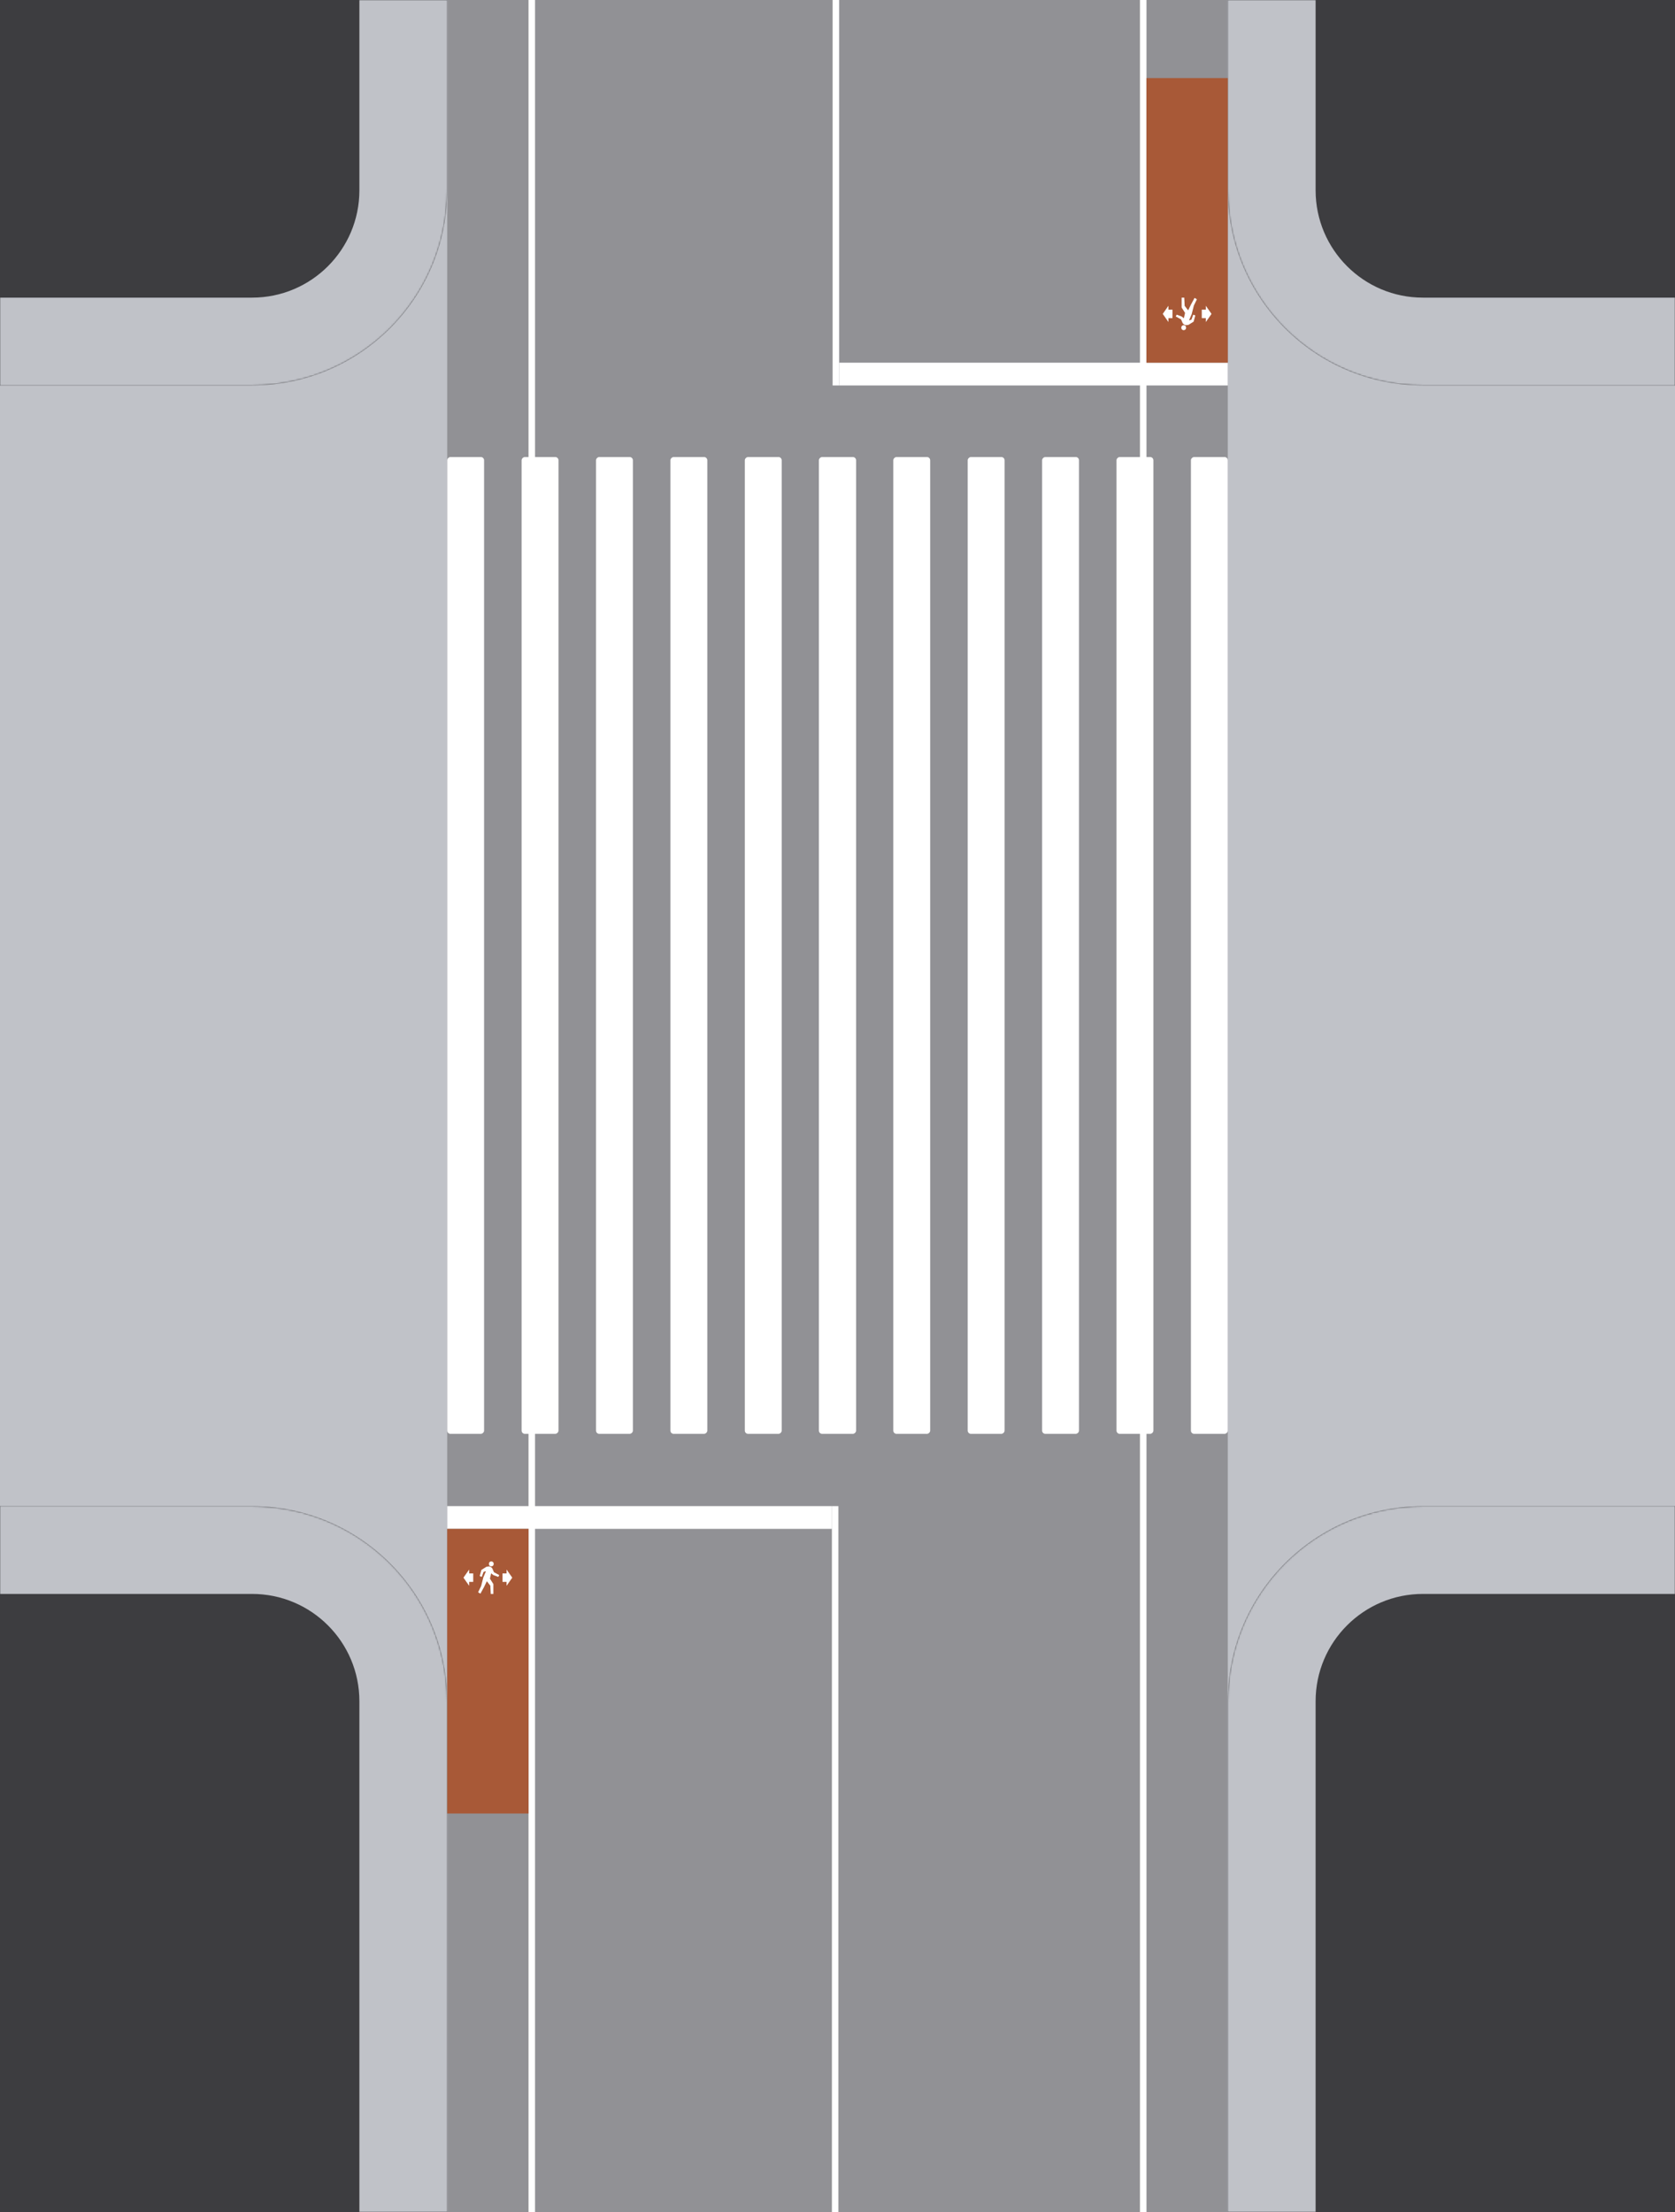 <svg width="1030" height="1360" viewBox="0 0 1030 1360" fill="none" xmlns="http://www.w3.org/2000/svg">
<rect x="0" y="0" width="1030" height="1360" fill="#808080" stroke="none"/>
<g clip-path="url(#clip0_436_353)">
<rect width="1030" height="1360" fill="#919195"/>
<rect x="-381" width="656" height="1360" fill="#C0C2C8"/>
<mask id="path-2-inside-1_436_353" fill="white">
<path d="M0 926H155C221.274 926 275 979.726 275 1046V1360H0V926Z"/>
</mask>
<path d="M0 926H155C221.274 926 275 979.726 275 1046V1360H0V926Z" fill="#3D3D40"/>
<path d="M0 872H155C251.098 872 329 949.902 329 1046H221C221 1009.55 191.451 980 155 980H0V872ZM275 1360H0H275ZM0 1360V926V1360ZM155 872C251.098 872 329 949.902 329 1046V1360H221V1046C221 1009.55 191.451 980 155 980V872Z" fill="#C0C2C8" mask="url(#path-2-inside-1_436_353)"/>
<mask id="path-4-inside-2_436_353" fill="white">
<path d="M0 0H275V117C275 183.274 221.274 237 155 237H0V0Z"/>
</mask>
<path d="M0 0H275V117C275 183.274 221.274 237 155 237H0V0Z" fill="#3D3D40"/>
<path d="M0 0H275H0ZM329 117C329 213.098 251.098 291 155 291H0V183H155C191.451 183 221 153.451 221 117H329ZM0 237V0V237ZM329 0V117C329 213.098 251.098 291 155 291V183C191.451 183 221 153.451 221 117V0H329Z" fill="#C0C2C8" mask="url(#path-4-inside-2_436_353)"/>
<rect width="656" height="1360" transform="matrix(-1 0 0 1 1411 0)" fill="#C0C2C8"/>
<mask id="path-7-inside-3_436_353" fill="white">
<path d="M1030 1360H755V1046C755 979.726 808.726 926 875 926H1030V1360Z"/>
</mask>
<path d="M1030 1360H755V1046C755 979.726 808.726 926 875 926H1030V1360Z" fill="#3D3D40"/>
<path d="M1030 1360H755H1030ZM701 1046C701 949.902 778.902 872 875 872H1030V980H875C838.549 980 809 1009.55 809 1046H701ZM1030 926V1360V926ZM701 1360V1046C701 949.902 778.902 872 875 872V980C838.549 980 809 1009.55 809 1046V1360H701Z" fill="#C0C2C8" mask="url(#path-7-inside-3_436_353)"/>
<mask id="path-9-inside-4_436_353" fill="white">
<path d="M755 0L1030 0V237H875C808.726 237 755 183.274 755 117V0Z"/>
</mask>
<path d="M755 0L1030 0V237H875C808.726 237 755 183.274 755 117V0Z" fill="#3D3D40"/>
<path d="M755 0L1030 0L755 0ZM1030 291H875C778.902 291 701 213.098 701 117H809C809 153.451 838.549 183 875 183H1030V291ZM875 291C778.902 291 701 213.098 701 117V0L809 0V117C809 153.451 838.549 183 875 183V291ZM1030 0V237V0Z" fill="#C0C2C8" mask="url(#path-9-inside-4_436_353)"/>
<line x1="513.551" y1="926" x2="513.551" y2="1376" stroke="white" stroke-width="4"/>
<rect x="275" y="926" width="236.55" height="14" fill="white"/>
<line x1="514" y1="237" x2="514" y2="-213" stroke="white" stroke-width="4"/>
<rect x="755" y="237" width="239" height="14" transform="rotate(180 755 237)" fill="white"/>
<rect x="-2" y="2" width="376" height="1648" transform="matrix(-1 0 0 1 701 -88)" stroke="white" stroke-width="4"/>
<rect x="275" y="881.581" width="600.581" height="22.676" rx="2" transform="rotate(-90 275 881.581)" fill="white"/>
<rect x="320.752" y="881.581" width="600.581" height="22.676" rx="2" transform="rotate(-90 320.752 881.581)" fill="white"/>
<rect x="366.506" y="881.581" width="600.581" height="22.676" rx="2" transform="rotate(-90 366.506 881.581)" fill="white"/>
<rect x="412.258" y="881.581" width="600.581" height="22.676" rx="2" transform="rotate(-90 412.258 881.581)" fill="white"/>
<rect x="458.011" y="881.581" width="600.581" height="22.676" rx="2" transform="rotate(-90 458.011 881.581)" fill="white"/>
<rect x="503.562" y="881.581" width="600.581" height="22.876" rx="2" transform="rotate(-90 503.562 881.581)" fill="white"/>
<rect x="549.314" y="881.581" width="600.581" height="22.676" rx="2" transform="rotate(-90 549.314 881.581)" fill="white"/>
<rect x="595.066" y="881.581" width="600.581" height="22.676" rx="2" transform="rotate(-90 595.066 881.581)" fill="white"/>
<rect x="640.82" y="881.581" width="600.581" height="22.676" rx="2" transform="rotate(-90 640.82 881.581)" fill="white"/>
<rect x="686.572" y="881.581" width="600.581" height="22.676" rx="2" transform="rotate(-90 686.572 881.581)" fill="white"/>
<rect x="732.324" y="881.581" width="600.581" height="22.676" rx="2" transform="rotate(-90 732.324 881.581)" fill="white"/>
<rect x="275" y="940" width="50" height="175" fill="#A85937"/>
<path d="M296.248 969.541L294.977 969.031L296.004 965.255L299.18 963.266L300.891 963.061L302.015 963.521L302.748 964.337L303.726 966.633L307 968.419L306.414 969.541L303.383 968.419L302.015 967.347L301.282 970.612L303.383 973.929V980H301.771L301.526 974.949L299.376 972.194L297.665 975.715L295.417 979.847L294 978.98L295.857 975.153L297.226 969.796L298.838 966.021L297.372 966.429L296.248 969.541Z" fill="white"/>
<ellipse cx="302.113" cy="961.531" rx="1.466" ry="1.531" fill="white"/>
<path fill-rule="evenodd" clip-rule="evenodd" d="M288.5 975L285 970L288.5 965V967.402H291V972.598H288.5V975Z" fill="white"/>
<path fill-rule="evenodd" clip-rule="evenodd" d="M311.5 975L315 970L311.5 965V967.402H309V972.598H311.5V975Z" fill="white"/>
<rect x="755" y="223" width="50" height="175" transform="rotate(-180 755 223)" fill="#A85937"/>
<path d="M733.752 193.459L735.023 193.969L733.996 197.745L730.82 199.734L729.109 199.939L727.985 199.479L727.252 198.663L726.274 196.367L723 194.581L723.586 193.459L726.617 194.581L727.985 195.653L728.718 192.388L726.617 189.071L726.617 183L728.229 183L728.474 188.051L730.624 190.806L732.335 187.286L734.583 183.153L736 184.02L734.143 187.847L732.774 193.204L731.162 196.979L732.628 196.571L733.752 193.459Z" fill="white"/>
<ellipse cx="727.887" cy="201.469" rx="1.466" ry="1.531" transform="rotate(-180 727.887 201.469)" fill="white"/>
<path fill-rule="evenodd" clip-rule="evenodd" d="M741.5 188L745 193L741.5 198L741.5 195.598L739 195.598L739 190.402L741.5 190.402L741.5 188Z" fill="white"/>
<path fill-rule="evenodd" clip-rule="evenodd" d="M718.5 188L715 193L718.5 198L718.5 195.598L721 195.598L721 190.402L718.5 190.402L718.5 188Z" fill="white"/>
</g>
<defs>
<clipPath id="clip0_436_353">
<rect width="1030" height="1360" fill="white"/>
</clipPath>
</defs>
</svg>
